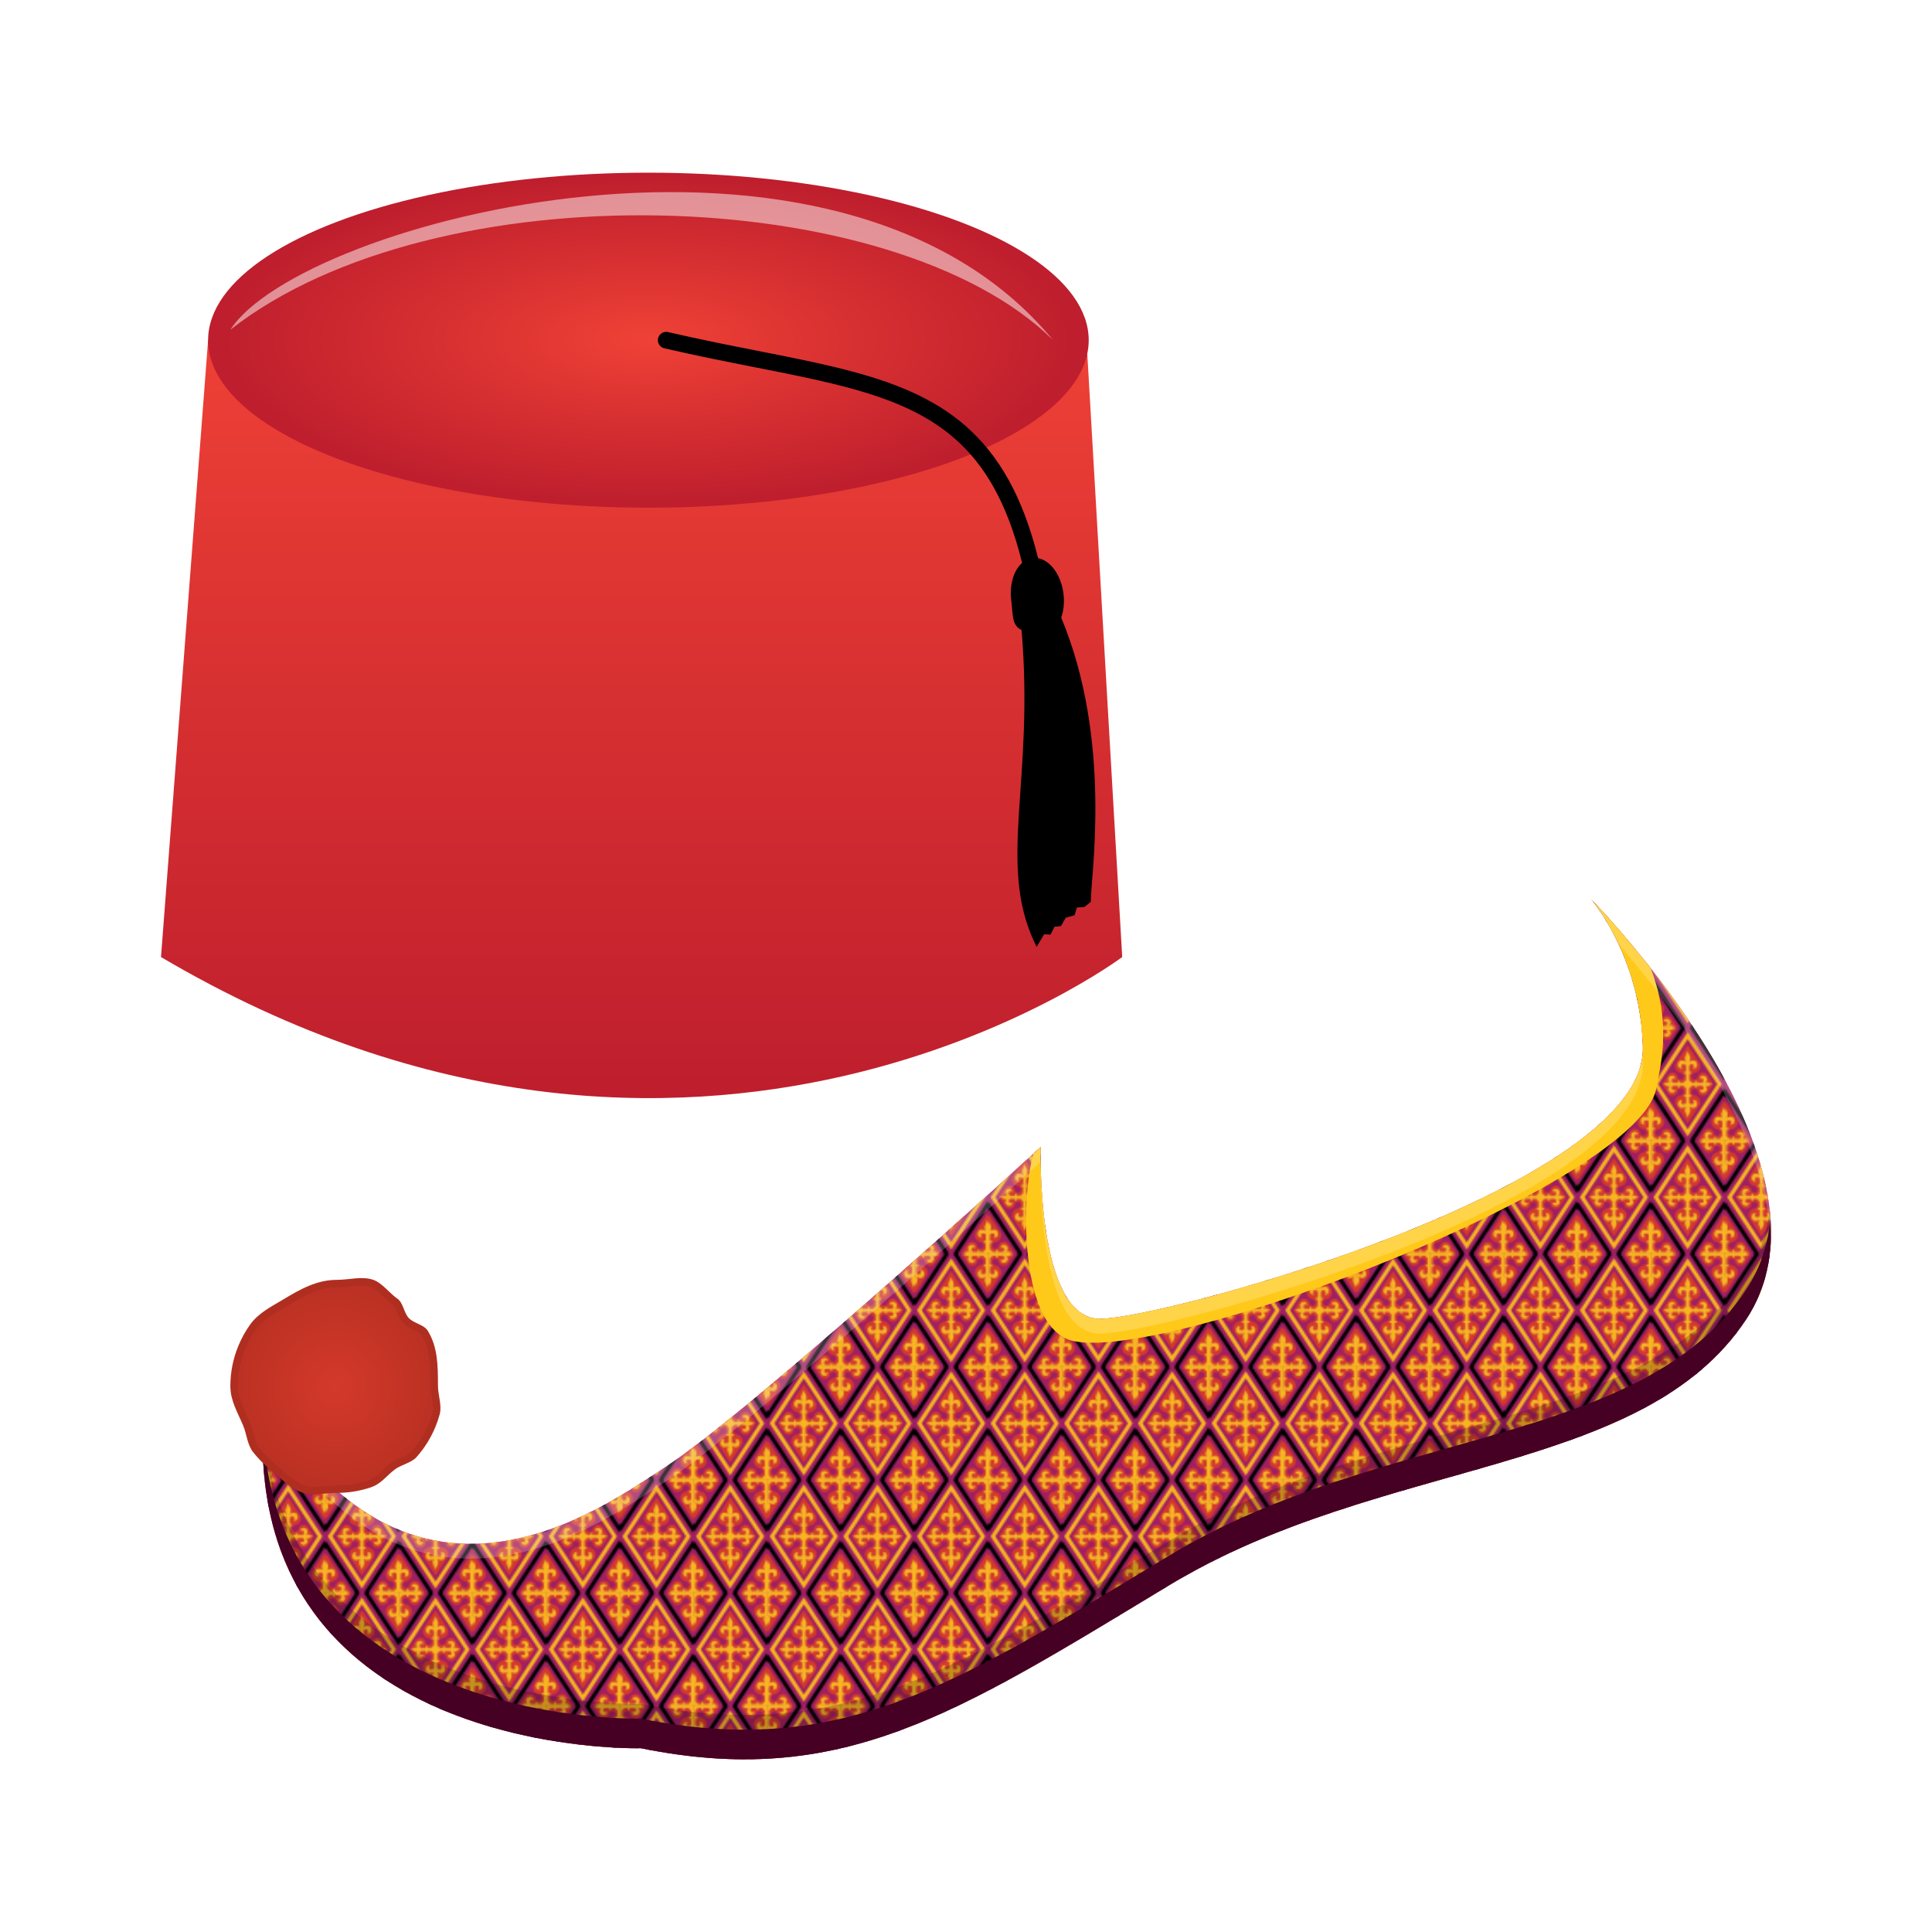 <svg:svg xmlns:dc="http://purl.org/dc/elements/1.1/" xmlns:ns1="http://www.w3.org/1999/xlink" xmlns:ns3="http://web.resource.org/cc/" xmlns:rdf="http://www.w3.org/1999/02/22-rdf-syntax-ns#" xmlns:svg="http://www.w3.org/2000/svg" enable-background="new 0 0 1000 1000" height="1127.943" id="Layer_1" version="1.1" viewBox="-69.816 -62.688 1127.943 1127.943" width="1127.943" x="0px" y="0px" xml:space="preserve">
<svg:pattern height="65.477" id="Medieval_Cross_Color" overflow="visible" patternUnits="userSpaceOnUse" viewBox="7.074 -70.452 42.392 65.477" width="42.392" x="375.5" y="577.5">
		<svg:polygon fill="none" points="7.074 -4.975 49.466 -4.975 49.466 -70.452 7.074 -70.452" />
			<svg:polygon fill="none" points="7.074 -70.451 7.074 -4.975 49.466 -4.975 49.466 -70.451" />
			<svg:path d="m47.762-38.195l-1.404-2.146-16.669-25.472-1.846-2.82-1.929 2.945-16.594 25.356-1.397 2.137 1.393 2.133 16.537 25.266 1.991 3.041 1.88-2.871 16.641-25.428 1.397-2.141zm-2.697 0.002l-1.396 2.135-13.945 21.306-1.88 2.875-1.965-3-13.848-21.164-1.411-2.152 1.396-2.135 13.87-21.189 1.958-2.991 1.847 2.821 13.991 21.381 1.383 2.113z" fill="#F8B521" />
			<svg:path d="m43.67-36.059l1.396-2.135-1.384-2.113-13.992-21.381-1.847-2.822-1.958 2.992-13.87 21.188-1.396 2.136 1.411 2.151 13.849 21.165 1.965 3 1.88-2.875 13.946-21.306zm-0.788-2.129l-3.554 5.451c-0.55 0.813-1.479 1.348-2.533 1.348-1.5 0-2.904-0.998-2.988-2.443-0.033-0.559-0.291-1.041-0.783-1.395-0.863-0.625-2.074-0.43-2.699 0.436-0.625 0.867-0.43 2.074 0.437 2.699 0.288 0.209 0.604 0.332 0.935 0.363 0.662 0.063 1.3 0.324 1.878 0.74 1.805 1.303 2.218 3.811 0.917 5.612l-6.646 10.164-6.649-10.164c-1.3-1.803-0.888-4.312 0.917-5.612 0.578-0.416 1.217-0.679 1.879-0.74 0.329-0.031 0.646-0.154 0.934-0.363 0.866-0.625 1.063-1.832 0.438-2.699-0.625-0.865-1.834-1.061-2.7-0.436-0.491 0.354-0.75 0.836-0.783 1.395-0.084 1.445-1.488 2.443-2.987 2.443-1.055 0-1.983-0.535-2.533-1.348l-3.555-5.451 3.555-5.453c0.55-0.813 1.479-1.346 2.533-1.346 1.499 0 2.903 0.998 2.987 2.442 0.033 0.56 0.292 1.041 0.783 1.396 0.866 0.625 2.075 0.43 2.7-0.438 0.625-0.865 0.429-2.074-0.438-2.699-0.288-0.209-0.604-0.33-0.934-0.36-0.662-0.064-1.301-0.324-1.879-0.74-1.805-1.303-2.217-3.813-0.917-5.615l6.649-10.162 6.646 10.162c1.301 1.803 0.888 4.313-0.917 5.615-0.578 0.416-1.216 0.676-1.878 0.74-0.33 0.03-0.646 0.151-0.935 0.36-0.866 0.625-1.062 1.834-0.437 2.699 0.625 0.867 1.836 1.063 2.699 0.438 0.492-0.354 0.75-0.836 0.783-1.396 0.084-1.444 1.488-2.442 2.988-2.442 1.054 0 1.983 0.532 2.533 1.346l3.554 5.453z" fill="none" />
			<svg:path d="m39.328-32.736l3.554-5.451-3.554-5.453c-0.55-0.813-1.479-1.346-2.533-1.346-1.5 0-2.904 0.998-2.988 2.443-0.033 0.559-0.291 1.041-0.783 1.395-0.863 0.625-2.074 0.431-2.699-0.438-0.625-0.865-0.43-2.074 0.437-2.699 0.288-0.209 0.604-0.33 0.935-0.361 0.662-0.063 1.3-0.323 1.878-0.739 1.805-1.304 2.218-3.813 0.917-5.615l-6.646-10.162-6.649 10.162c-1.3 1.804-0.888 4.313 0.917 5.615 0.578 0.416 1.217 0.676 1.879 0.739 0.329 0.031 0.646 0.152 0.934 0.361 0.866 0.625 1.063 1.834 0.438 2.699-0.625 0.867-1.834 1.063-2.7 0.438-0.491-0.354-0.75-0.836-0.783-1.395-0.084-1.445-1.488-2.443-2.987-2.443-1.055 0-1.983 0.533-2.533 1.346l-3.555 5.453 3.555 5.451c0.55 0.813 1.479 1.349 2.533 1.349 1.499 0 2.903-0.998 2.987-2.443 0.033-0.56 0.292-1.041 0.783-1.396 0.866-0.625 2.075-0.43 2.7 0.437s0.429 2.074-0.438 2.699c-0.288 0.209-0.604 0.332-0.934 0.362-0.662 0.063-1.301 0.324-1.879 0.74-1.805 1.303-2.217 3.812-0.917 5.613l6.649 10.164 6.646-10.164c1.301-1.803 0.888-4.311-0.917-5.613-0.578-0.416-1.216-0.678-1.878-0.74-0.33-0.03-0.646-0.153-0.935-0.362-0.866-0.625-1.062-1.832-0.437-2.699 0.625-0.864 1.836-1.062 2.699-0.437 0.492 0.354 0.75 0.836 0.783 1.396 0.084 1.445 1.488 2.443 2.988 2.443 1.054-0.002 1.983-0.537 2.533-1.349zm1.666-4.875c-0.779 0.453-1.82 1.008-2.975 0.365 2.017 1.314 1.15 4.1-1.233 4.1-2.259 0-1.896-2.358-1.896-2.358 0.204 0.987 2.138 1.014 2.138-0.377 0-1.224-0.563-1.363-1.33-1.363h-2.3l0.017 0.634c0 0.348-0.242 0.629-0.541 0.629-0.296 0-0.538-0.281-0.538-0.629v-0.609l-2.188-0.004c-0.258 0.606-0.757 1.125-1.365 1.383l-0.004 3.691h0.624c0.354 0 0.642 0.287 0.642 0.643 0 0.354-0.287 0.641-0.642 0.641l-0.648-0.018v2.736c0 0.912 0.145 1.584 1.394 1.584 1.918 0 1.393-2.306 0.385-2.545 0 0 2.907-0.433 2.907 2.258 0 2.834-2.907 3.168-4.686 1.631 0.77 1.248 0.849 2.479 0.386 3.408-0.328 0.653-1.345 3.119-1.345 3.119s-1.018-2.466-1.343-3.119c-0.466-0.929-0.387-2.16 0.384-3.408-1.778 1.537-4.688 1.203-4.688-1.631 0-2.689 2.909-2.258 2.909-2.258-1.009 0.239-1.535 2.545 0.387 2.545 1.246 0 1.392-0.672 1.392-1.584v-2.736l-0.649 0.018c-0.354 0-0.642-0.287-0.642-0.641 0-0.355 0.287-0.643 0.642-0.643h0.625l-0.01-3.695c-0.615-0.264-1.107-0.758-1.361-1.377l-2.188 0.002v0.609c0 0.348-0.242 0.629-0.538 0.629-0.299 0-0.541-0.281-0.541-0.629l0.017-0.634h-2.3c-0.767 0-1.33 0.142-1.33 1.363 0 1.391 1.935 1.364 2.138 0.377 0 0 0.363 2.358-1.896 2.358-2.383 0-3.25-2.785-1.233-4.1-1.154 0.643-2.195 0.088-2.975-0.365-0.55-0.32-1.154-0.576-1.154-0.576s0.604-0.256 1.154-0.575c0.779-0.453 1.82-1.009 2.975-0.365-2.017-1.313-1.149-4.099 1.233-4.099 2.259 0 1.896 2.357 1.896 2.357-0.203-0.988-2.138-1.014-2.138 0.377 0 1.225 0.563 1.363 1.33 1.363h2.3l-0.017-0.635c0-0.348 0.242-0.629 0.541-0.629 0.296 0 0.538 0.281 0.538 0.629v0.611l2.191 0.006c0.255-0.609 0.75-1.156 1.358-1.414l0.009-3.728h-0.625c-0.354 0-0.642-0.287-0.642-0.641 0-0.355 0.287-0.644 0.642-0.644l0.649 0.019v-2.736c0-0.912-0.146-1.584-1.392-1.584-1.922 0-1.396 2.306-0.387 2.545 0 0-2.909 0.433-2.909-2.256 0-2.836 2.909-3.168 4.688-1.633-0.771-1.248-0.85-2.479-0.384-3.408 0.325-0.653 1.343-3.119 1.343-3.119s1.017 2.466 1.345 3.119c0.463 0.929 0.384 2.16-0.386 3.408 1.778-1.535 4.686-1.203 4.686 1.633 0 2.688-2.907 2.256-2.907 2.256 1.008-0.239 1.533-2.545-0.385-2.545-1.249 0-1.394 0.672-1.394 1.584v2.736l0.648-0.019c0.354 0 0.642 0.287 0.642 0.644 0 0.354-0.287 0.641-0.642 0.641h-0.624l0.004 3.726c0.62 0.262 1.112 0.789 1.366 1.41h2.188v-0.611c0-0.348 0.242-0.629 0.538-0.629 0.299 0 0.541 0.281 0.541 0.629l-0.017 0.635h2.3c0.767 0 1.33-0.139 1.33-1.363 0-1.391-1.934-1.365-2.138-0.377 0 0-0.363-2.357 1.896-2.357 2.384 0 3.25 2.783 1.233 4.099 1.154-0.644 2.195-0.088 2.975 0.364 0.551 0.32 1.153 0.576 1.153 0.576s-0.602 0.255-1.153 0.576z" fill="#D4392A" />
			<svg:path d="m38.02-37.246c2.017 1.314 1.15 4.1-1.233 4.1-2.259 0-1.896-2.358-1.896-2.358 0.204 0.987 2.138 1.014 2.138-0.377 0-1.224-0.563-1.363-1.33-1.363h-2.3l0.017 0.634c0 0.348-0.242 0.629-0.541 0.629-0.296 0-0.538-0.281-0.538-0.629v-0.609l-2.188-0.004c-0.258 0.606-0.757 1.125-1.365 1.383l-0.004 3.69h0.624c0.354 0 0.642 0.287 0.642 0.643 0 0.354-0.287 0.641-0.642 0.641l-0.648-0.018v2.736c0 0.912 0.145 1.584 1.394 1.584 1.918 0 1.393-2.306 0.385-2.545 0 0 2.907-0.433 2.907 2.258 0 2.834-2.907 3.168-4.686 1.631 0.77 1.248 0.849 2.479 0.386 3.408-0.328 0.653-1.345 3.119-1.345 3.119s-1.018-2.466-1.343-3.119c-0.466-0.929-0.387-2.16 0.384-3.408-1.778 1.537-4.688 1.203-4.688-1.631 0-2.689 2.909-2.258 2.909-2.258-1.009 0.239-1.535 2.545 0.387 2.545 1.246 0 1.392-0.672 1.392-1.584v-2.736l-0.649 0.018c-0.354 0-0.642-0.287-0.642-0.641 0-0.355 0.287-0.643 0.642-0.643h0.625l-0.01-3.695c-0.615-0.264-1.107-0.758-1.361-1.377l-2.188 0.002v0.609c0 0.348-0.242 0.629-0.538 0.629-0.299 0-0.541-0.281-0.541-0.629l0.017-0.634h-2.3c-0.767 0-1.33 0.142-1.33 1.363 0 1.391 1.935 1.364 2.138 0.377 0 0 0.363 2.358-1.896 2.358-2.383 0-3.25-2.785-1.233-4.1-1.154 0.643-2.195 0.088-2.975-0.365-0.55-0.32-1.154-0.576-1.154-0.576s0.604-0.256 1.154-0.575c0.779-0.453 1.82-1.009 2.975-0.365-2.017-1.313-1.149-4.099 1.233-4.099 2.259 0 1.896 2.357 1.896 2.357-0.203-0.988-2.138-1.014-2.138 0.377 0 1.225 0.563 1.363 1.33 1.363h2.3l-0.017-0.635c0-0.348 0.242-0.629 0.541-0.629 0.296 0 0.538 0.281 0.538 0.629v0.611l2.191 0.006c0.255-0.609 0.75-1.156 1.358-1.414l0.009-3.728h-0.625c-0.354 0-0.642-0.287-0.642-0.641 0-0.355 0.287-0.644 0.642-0.644l0.649 0.019v-2.736c0-0.912-0.146-1.584-1.392-1.584-1.922 0-1.396 2.306-0.387 2.545 0 0-2.909 0.433-2.909-2.256 0-2.836 2.909-3.168 4.688-1.633-0.771-1.248-0.85-2.479-0.384-3.408 0.325-0.653 1.343-3.119 1.343-3.119s1.017 2.466 1.345 3.119c0.463 0.929 0.384 2.16-0.386 3.408 1.778-1.535 4.686-1.203 4.686 1.633 0 2.688-2.907 2.256-2.907 2.256 1.008-0.239 1.533-2.545-0.385-2.545-1.249 0-1.394 0.672-1.394 1.584v2.736l0.648-0.019c0.354 0 0.642 0.287 0.642 0.644 0 0.354-0.287 0.641-0.642 0.641h-0.624l0.004 3.726c0.62 0.262 1.112 0.789 1.366 1.41h2.188v-0.611c0-0.348 0.242-0.629 0.538-0.629 0.299 0 0.541 0.281 0.541 0.629l-0.017 0.635h2.3c0.767 0 1.33-0.139 1.33-1.363 0-1.391-1.934-1.365-2.138-0.377 0 0-0.363-2.357 1.896-2.357 2.384 0 3.25 2.783 1.233 4.099 1.154-0.644 2.195-0.088 2.975 0.364 0.551 0.32 1.153 0.576 1.153 0.576s-0.603 0.256-1.153 0.576c-0.78 0.454-1.821 1.008-2.975 0.366z" fill="#F8B521" />
			<svg:polyline points="4.685 -47.615 6.648 -44.615 8.527 -47.49 22.474 -68.797 23.869 -70.93 22.486 -73.045 22.486 -73.045 22.486 -73.045 25.162 -73.078 26.569 -70.932 25.166 -68.793 8.527 -43.365 6.648 -40.494 4.658 -43.535 4.685 -47.615" />
			<svg:polyline fill="none" points="22.486 -73.045 23.869 -70.93 22.474 -68.797 8.527 -47.49 6.648 -44.615 4.685 -47.615" />
			<svg:path d="m6.648-47.949l6.646-10.164c1.303-1.803 0.887-4.311-0.917-5.611-0.576-0.418-1.216-0.68-1.876-0.741-0.332-0.031-0.648-0.154-0.937-0.363-0.866-0.625-1.062-1.832-0.437-2.698 0.625-0.865 1.836-1.062 2.702-0.437 0.488 0.354 0.747 0.836 0.78 1.396 0.087 1.444 1.488 2.442 2.987 2.442 1.055 0 1.986-0.535 2.533-1.349l3.555-5.448" fill="none" />
			<svg:polygon fill="#D4392A" points="4.658 -50.992 0 -58.113 0 -76.377 18.132 -76.377 20.282 -73.078 4.658 -73.078" />
			<svg:polygon points="4.685 -73.045 4.685 -50.951 4.658 -50.992 4.658 -73.078 20.282 -73.078 20.304 -73.045" />
			<svg:path d="m4.685-73.045v22.094l1.964 3.002 6.646-10.164c1.303-1.803 0.887-4.311-0.917-5.611-0.576-0.418-1.216-0.68-1.876-0.741-0.332-0.031-0.648-0.154-0.937-0.363-0.866-0.625-1.062-1.832-0.437-2.698 0.625-0.865 1.836-1.062 2.702-0.437 0.488 0.354 0.747 0.836 0.78 1.396 0.087 1.444 1.488 2.442 2.987 2.442 1.055 0 1.986-0.535 2.533-1.349l3.555-5.448-1.383-2.121-15.617-0.002zm1.914 21.613v-19.494l14.354 0.002s-0.604 0.254-1.154 0.574c-0.779 0.455-1.82 1.008-2.976 0.365 2.017 1.313 1.15 4.1-1.232 4.1-2.259 0-1.896-2.359-1.896-2.359 0.203 0.988 2.14 1.016 2.14-0.377 0-1.223-0.565-1.363-1.332-1.363h-2.3l0.017 0.635c0 0.347-0.242 0.63-0.541 0.63-0.297 0-0.538-0.283-0.538-0.63v-0.61l-2.188-0.005c-0.259 0.609-0.758 1.125-1.367 1.383l-0.003 3.691h0.624c0.354 0 0.642 0.289 0.642 0.643s-0.287 0.641-0.642 0.641l-0.646-0.018v2.736c0 0.912 0.143 1.584 1.393 1.584 1.92 0 1.392-2.305 0.383-2.543 0 0 2.908-0.434 2.908 2.256 0 2.834-2.908 3.168-4.684 1.631 0.768 1.248 0.847 2.482 0.384 3.408-0.329 0.654-1.346 3.12-1.346 3.12z" fill="#D4392A" />
			<svg:path d="m20.953-70.924s-0.604 0.254-1.154 0.574c-0.779 0.455-1.82 1.008-2.976 0.365 2.017 1.313 1.15 4.1-1.232 4.1-2.259 0-1.896-2.359-1.896-2.359 0.203 0.988 2.14 1.016 2.14-0.377 0-1.223-0.565-1.363-1.332-1.363h-2.3l0.017 0.635c0 0.347-0.242 0.63-0.541 0.63-0.297 0-0.538-0.283-0.538-0.63v-0.61l-2.188-0.005c-0.259 0.609-0.758 1.125-1.367 1.383l-0.003 3.691h0.624c0.354 0 0.642 0.289 0.642 0.643s-0.287 0.641-0.642 0.641l-0.646-0.018v2.736c0 0.912 0.143 1.584 1.393 1.584 1.92 0 1.392-2.305 0.383-2.543 0 0 2.908-0.434 2.908 2.256 0 2.834-2.908 3.168-4.684 1.631 0.768 1.248 0.847 2.482 0.384 3.408-0.328 0.654-1.346 3.121-1.346 3.121v-19.494l14.354 0.001z" fill="#F8B521" />
			<svg:polygon points="47.082 -28.781 33.212 -7.59 31.815 -5.457 33.209 -3.326 30.511 -3.326 29.119 -5.457 30.516 -7.594 47.111 -32.949 49.04 -35.896 50.886 -33.076 50.886 -28.951 49.04 -31.771" />
			<svg:path d="m42.391-18.264c-1.301 1.803-0.888 4.311 0.916 5.613 0.579 0.416 1.217 0.678 1.879 0.739 0.33 0.031 0.646 0.154 0.935 0.363 0.866 0.625 1.062 1.834 0.437 2.698-0.625 0.867-1.833 1.062-2.699 0.437-0.491-0.354-0.75-0.836-0.784-1.396-0.083-1.444-1.487-2.442-2.987-2.442-1.054 0-1.983 0.535-2.533 1.347l-3.554 5.452 1.385 2.125h-2.175l-1.394-2.131 1.396-2.133 13.87-21.19 1.958-2.99 1.846 2.819v3.347l-1.846-2.822-6.65 10.164z" fill="none" />
			<svg:polygon fill="#D4392A" points="55.687 0 37.553 0 35.399 -3.303 50.886 -3.303 50.886 -3.326 50.886 -25.605 55.687 -18.264" />
			<svg:polygon points="50.886 -3.326 50.886 -3.303 35.399 -3.303 35.384 -3.326" />
			<svg:path d="m50.886-3.326v-22.279l-1.846-2.821-6.649 10.164c-1.301 1.803-0.888 4.311 0.916 5.612 0.579 0.416 1.217 0.678 1.879 0.74 0.33 0.031 0.646 0.154 0.935 0.363 0.866 0.625 1.062 1.834 0.437 2.699-0.625 0.867-1.833 1.061-2.699 0.436-0.491-0.354-0.75-0.836-0.784-1.395-0.083-1.445-1.487-2.443-2.987-2.443-1.054 0-1.983 0.535-2.533 1.346l-3.554 5.453 1.385 2.125h15.5zm-0.551-18.561c0.463 0.926 0.385 2.16-0.383 3.408v13.969h-11.186c-1.154 0.643-2.196 0.09-2.976-0.365-0.55-0.32-1.153-0.576-1.153-0.576s0.604-0.256 1.153-0.576c0.779-0.453 1.821-1.008 2.976-0.363-2.017-1.315-1.15-4.1 1.233-4.1 2.258 0 1.896 2.357 1.896 2.357-0.204-0.988-2.138-1.014-2.138 0.377 0 1.225 0.563 1.365 1.329 1.365h2.3l-0.016-0.636c0-0.346 0.244-0.629 0.541-0.629 0.296 0 0.538 0.283 0.538 0.629v0.613l2.19 0.004c0.255-0.609 0.751-1.156 1.359-1.414l0.008-3.725h-0.625c-0.354 0-0.641-0.289-0.641-0.643s0.287-0.642 0.641-0.642l0.65 0.017v-2.734c0-0.912-0.146-1.584-1.393-1.584-1.921 0-1.395 2.303-0.386 2.543 0 0-2.909 0.432-2.909-2.256 0-2.834 2.909-3.168 4.688-1.631-0.771-1.248-0.851-2.482-0.385-3.408 0.326-0.654 1.344-3.121 1.344-3.121s1.017 2.467 1.345 3.121z" fill="#D4392A" />
			<svg:path d="m49.952-18.479v13.969h-11.186c-1.154 0.643-2.196 0.09-2.976-0.365-0.55-0.32-1.153-0.576-1.153-0.576s0.604-0.256 1.153-0.576c0.779-0.453 1.821-1.008 2.976-0.363-2.017-1.315-1.15-4.1 1.233-4.1 2.258 0 1.896 2.357 1.896 2.357-0.204-0.988-2.138-1.014-2.138 0.377 0 1.225 0.563 1.365 1.329 1.365h2.3l-0.016-0.636c0-0.346 0.244-0.629 0.541-0.629 0.296 0 0.538 0.283 0.538 0.629v0.613l2.19 0.004c0.255-0.609 0.751-1.156 1.359-1.414l0.008-3.725h-0.625c-0.354 0-0.641-0.289-0.641-0.643s0.287-0.642 0.641-0.642l0.65 0.017v-2.734c0-0.912-0.146-1.584-1.393-1.584-1.921 0-1.395 2.303-0.386 2.543 0 0-2.909 0.432-2.909-2.256 0-2.834 2.909-3.168 4.688-1.631-0.771-1.248-0.851-2.482-0.385-3.408 0.326-0.654 1.344-3.121 1.344-3.121s1.016 2.467 1.344 3.121c0.464 0.926 0.386 2.16-0.382 3.408z" fill="#F8B521" />
			<svg:polyline points="22.474 -3.322 22.474 -3.322 23.869 -5.457 22.486 -7.57 8.494 -28.951 6.648 -31.771 4.72 -28.826 4.72 -32.949 6.648 -35.896 8.494 -33.074 25.162 -7.604 26.569 -5.457 25.166 -3.318" />
			<svg:polygon fill="#fff" points="4.69 -25.436 4.69 -28.781 4.72 -28.826 4.72 -25.48" />
			<svg:path d="m21.687-5.451l-3.555-5.453c-0.547-0.811-1.479-1.346-2.533-1.346-1.499 0-2.9 0.998-2.987 2.443-0.033 0.559-0.292 1.041-0.78 1.395-0.866 0.625-2.077 0.432-2.702-0.436-0.625-0.865-0.43-2.074 0.437-2.699 0.288-0.209 0.604-0.332 0.937-0.363 0.66-0.063 1.3-0.324 1.876-0.74 1.804-1.303 2.22-3.811 0.917-5.612l-6.649-10.166-1.928 2.948v-3.347l1.929-2.944 1.846 2.819 13.992 21.382 1.383 2.112-1.396 2.136" fill="none" />
			<svg:polygon fill="#D4392A" points="4.72 -3.322 4.72 -3.318 20.295 -3.318 18.132 0 0 0 0 -18.264 4.69 -25.436 4.69 -3.322" />
			<svg:polygon points="4.72 -3.322 20.299 -3.322 20.295 -3.318 4.72 -3.318" />
			<svg:polygon points="4.72 -3.322 4.69 -3.322 4.69 -25.436 4.72 -25.48" />
			<svg:path d="m4.72-3.322h15.579l1.388-2.129-3.555-5.453c-0.547-0.811-1.479-1.346-2.533-1.346-1.499 0-2.9 0.998-2.987 2.443-0.033 0.559-0.292 1.041-0.78 1.395-0.866 0.625-2.077 0.432-2.702-0.436-0.625-0.865-0.43-2.074 0.437-2.699 0.288-0.209 0.604-0.332 0.937-0.363 0.66-0.063 1.3-0.324 1.876-0.74 1.804-1.303 2.22-3.811 0.917-5.612l-6.649-10.166-1.928 2.948v22.158zm0.919-15.157c-0.768-1.248-0.847-2.482-0.384-3.408 0.327-0.654 1.344-3.121 1.344-3.121s1.017 2.467 1.346 3.121c0.463 0.926 0.384 2.16-0.387 3.408 1.778-1.537 4.687-1.203 4.687 1.631 0 2.688-2.908 2.256-2.908 2.256 1.009-0.24 1.537-2.543-0.384-2.543-1.249 0-1.395 0.672-1.395 1.584v2.734l0.649-0.017c0.354 0 0.642 0.287 0.642 0.642 0 0.354-0.287 0.643-0.642 0.643h-0.625l0.008 3.725c0.608 0.258 1.104 0.804 1.362 1.414l2.188-0.004v-0.613c0-0.346 0.241-0.629 0.538-0.629 0.299 0 0.541 0.283 0.541 0.629l-0.017 0.637h2.3c0.767 0 1.332-0.141 1.332-1.364 0-1.392-1.937-1.365-2.14-0.377 0 0-0.363-2.356 1.896-2.356 2.383 0 3.249 2.782 1.232 4.1 1.155-0.646 2.196-0.09 2.976 0.363 0.55 0.319 1.154 0.575 1.154 0.575s-0.604 0.257-1.154 0.576c-0.779 0.455-1.82 1.008-2.976 0.365h-11.183v-13.971z" fill="#D4392A" />
			<svg:path d="m5.255-21.887c0.327-0.654 1.344-3.121 1.344-3.121s1.017 2.467 1.346 3.121c0.463 0.926 0.384 2.16-0.387 3.408 1.778-1.537 4.687-1.203 4.687 1.631 0 2.688-2.908 2.256-2.908 2.256 1.009-0.24 1.537-2.543-0.384-2.543-1.249 0-1.395 0.672-1.395 1.584v2.734l0.649-0.017c0.354 0 0.642 0.287 0.642 0.642 0 0.354-0.287 0.643-0.642 0.643h-0.625l0.008 3.725c0.608 0.258 1.104 0.804 1.362 1.414l2.188-0.004v-0.613c0-0.346 0.241-0.629 0.538-0.629 0.299 0 0.541 0.283 0.541 0.629l-0.017 0.637h2.3c0.767 0 1.332-0.141 1.332-1.364 0-1.392-1.937-1.365-2.14-0.377 0 0-0.363-2.356 1.896-2.356 2.383 0 3.249 2.782 1.232 4.1 1.155-0.646 2.196-0.09 2.976 0.363 0.55 0.319 1.154 0.575 1.154 0.575s-0.604 0.257-1.154 0.576c-0.779 0.455-1.82 1.008-2.976 0.365h-11.183v-13.97c-0.768-1.249-0.847-2.483-0.384-3.409z" fill="#F8B521" />
			<svg:polyline points="33.212 -73.063 33.212 -73.063 31.815 -70.93 33.225 -68.779 47.077 -47.615 49.04 -44.615 50.919 -47.49 50.919 -43.365 49.04 -40.494 47.049 -43.535 30.511 -68.801 29.119 -70.932 30.516 -73.07 33.212 -73.063" />
			<svg:path d="m33.999-70.924l3.554 5.449c0.55 0.813 1.479 1.348 2.533 1.348 1.5 0 2.904-0.998 2.987-2.443 0.034-0.559 0.293-1.041 0.784-1.395 0.866-0.625 2.074-0.43 2.699 0.436 0.625 0.867 0.43 2.074-0.437 2.699-0.288 0.209-0.604 0.332-0.935 0.363-0.662 0.063-1.3 0.324-1.879 0.742-1.804 1.301-2.217 3.809-0.916 5.611l6.649 10.163 1.879-2.872v3.331l-1.879 2.875-1.963-3-13.85-21.163-1.409-2.149 1.396-2.134" fill="none" />
			<svg:polygon fill="#D4392A" points="50.919 -50.822 50.919 -73.063 50.919 -73.07 35.397 -73.07 37.553 -76.377 55.687 -76.377 55.687 -58.113" />
			<svg:polygon points="50.919 -73.063 35.393 -73.063 35.397 -73.07 50.919 -73.07" />
			<svg:path d="m49.04-47.949l1.879-2.873v-22.24h-15.526l-1.394 2.14 3.554 5.448c0.55 0.813 1.479 1.349 2.533 1.349 1.5 0 2.904-0.998 2.987-2.442 0.034-0.56 0.293-1.041 0.784-1.396 0.866-0.625 2.074-0.431 2.699 0.437 0.625 0.866 0.43 2.073-0.437 2.698-0.288 0.209-0.604 0.332-0.935 0.363-0.662 0.063-1.3 0.323-1.879 0.741-1.804 1.302-2.217 3.81-0.916 5.611l6.651 10.164zm1.295-6.604c-0.328 0.654-1.344 3.121-1.344 3.121s-1.018-2.467-1.344-3.121c-0.466-0.926-0.386-2.16 0.385-3.408-1.778 1.537-4.688 1.203-4.688-1.631 0-2.689 2.909-2.256 2.909-2.256-1.009 0.238-1.535 2.543 0.386 2.543 1.247 0 1.393-0.672 1.393-1.584v-2.736l-0.65 0.018c-0.354 0-0.641-0.287-0.641-0.641s0.287-0.643 0.641-0.643h0.625l-0.009-3.695c-0.615-0.262-1.108-0.758-1.362-1.377l-2.187 0.002v0.611c0 0.346-0.242 0.629-0.538 0.629-0.297 0-0.541-0.283-0.541-0.629l0.016-0.635h-2.3c-0.767 0-1.329 0.141-1.329 1.362 0 1.394 1.934 1.365 2.138 0.377 0 0 0.362 2.359-1.896 2.359-2.384 0-3.25-2.785-1.233-4.101-1.154 0.644-2.196 0.09-2.976-0.365-0.55-0.319-1.153-0.573-1.153-0.573s0.604-0.257 1.153-0.576h14.545v16.949z" fill="#D4392A" />
			<svg:path d="m47.647-54.553c-0.466-0.926-0.386-2.16 0.385-3.408-1.778 1.537-4.688 1.203-4.688-1.631 0-2.689 2.909-2.256 2.909-2.256-1.009 0.238-1.535 2.543 0.386 2.543 1.247 0 1.393-0.672 1.393-1.584v-2.736l-0.65 0.018c-0.354 0-0.641-0.287-0.641-0.641s0.287-0.643 0.641-0.643h0.625l-0.009-3.695c-0.615-0.262-1.108-0.758-1.362-1.377l-2.187 0.002v0.611c0 0.346-0.242 0.629-0.538 0.629-0.297 0-0.541-0.283-0.541-0.629l0.016-0.635h-2.3c-0.767 0-1.329 0.141-1.329 1.362 0 1.394 1.934 1.365 2.138 0.377 0 0 0.362 2.359-1.896 2.359-2.384 0-3.25-2.785-1.233-4.101-1.154 0.644-2.196 0.09-2.976-0.365-0.55-0.319-1.153-0.573-1.153-0.573s0.604-0.257 1.153-0.576h14.545v16.947c-0.328 0.653-1.344 3.12-1.344 3.12s-1.017-2.463-1.344-3.118z" fill="#F8B521" />
</svg:pattern>
		<svg:linearGradient gradientTransform="matrix(1 0 0 -1 -271.28 771.04)" gradientUnits="userSpaceOnUse" id="SVGID_1_" x1="576.04" x2="576.04" y1="647.38" y2="192.62">
		<svg:stop offset="0" stop-color="#EF4136" />
		<svg:stop offset="1" stop-color="#BE1E2D" />
	</svg:linearGradient>
	<svg:path d="m24.18 496.06l27.496-360.14 512.12-12.254 21.563 372.39s-247.05 185.32-561.18 0z" fill="url(#SVGID_1_)" />
		<svg:radialGradient cx="580.01" cy="967.93" gradientTransform="matrix(1 0 0 -.385 -271.28 508.19)" gradientUnits="userSpaceOnUse" id="SVGID_2_" r="251.89">
		<svg:stop offset="0" stop-color="#EF4136" />
		<svg:stop offset="1" stop-color="#BE1E2D" />
	</svg:radialGradient>
	<svg:ellipse cx="308.74" cy="135.92" fill="url(#SVGID_2_)" rx="257.06" ry="97.796" />
	<svg:path d="m319.13 135.92c148.29 34.395 225.59 13.732 224.15 262.9" fill="none" stroke="#000" stroke-linecap="round" stroke-miterlimit="10" stroke-width="9.724" />
	<svg:path d="m548.45 297.92c1.46-3.919 2.037-8.719 1.41-13.796-1.469-11.903-8.949-20.771-16.705-19.815-7.755 0.958-12.855 11.379-11.388 23.279 1.151 9.313 0.218 14.398 5.979 16.744 7.737 89.635-14.273 136.82 7.737 183.23l3.646-6.078 3.646 0.229 2.228-4.483 3.806-0.355 2.779-4.812 5-1.421 1.382-4.655 4.834-0.333 2.994-2.403c-0.01-14 12.76-93.77-17.36-165.33z" stroke="#000" stroke-miterlimit="10" stroke-width="2.431" />
	<svg:path d="m64.697 129.8c40.516-63.205 354.5-146.58 480.31 6.119-92.99-92.009-360.39-100.11-480.31-6.12z" enable-background="new    " fill="#fff" opacity=".5" />
	<svg:path d="m537.75 606.96s-2.881 100.3 34.58 100.3c37.465 0 318.94-77.01 317-158.5-1.283-53.528-30.26-86.453-30.26-86.453s151.29 152.74 90.772 244.95c-60.513 92.214-213.25 80.689-337.16 155.61-123.92 74.924-190.91 118.87-308.35 95.1 0 0-239.18 6.475-219.73-203.16 86.452 144.81 196.61 63.231 234.14 38.903 50.49-32.73 219.01-186.75 219.01-186.75z" fill="#9E1F63" />
	<svg:pattern id="SVGID_3_" patternTransform="matrix(1 0 0 -1 -297.79 -15584)" ns1:href="#Medieval_Cross_Color">
	</svg:pattern>
	<svg:path d="m537.75 606.96s-2.881 100.3 34.58 100.3c37.465 0 318.94-77.01 317-158.5-1.283-53.528-30.26-86.453-30.26-86.453s151.29 152.74 90.772 244.95c-60.513 92.214-213.25 80.689-337.16 155.61-123.92 74.924-190.91 118.87-308.35 95.1 0 0-239.18 6.475-219.73-203.16 86.452 144.81 196.61 63.231 234.14 38.903 50.49-32.73 219.01-186.75 219.01-186.75z" fill="url(#SVGID_3_)" />
	<svg:g opacity=".2">
		<svg:path d="m889.33 522.83c-0.274-11.286-1.816-21.601-4.024-30.942-15.056-18.282-26.234-29.576-26.234-29.576s23.302 26.601 28.999 70.766c0.87-3.41 1.32-6.82 1.25-10.25z" />
		<svg:path d="m949.84 681.33c-60.512 92.214-213.25 80.689-337.16 155.61-123.92 74.924-190.91 118.87-308.35 95.095 0 0-210.56 5.694-220.49-166.76-10.636 198.94 220.49 192.69 220.49 192.69 117.44 23.772 184.43-20.176 308.35-95.1 123.92-74.925 276.65-63.4 337.16-155.61 12.575-19.165 15.985-40.942 13.525-63.424-1.61 13.18-5.87 25.81-13.52 37.49z" />
	</svg:g>
		<svg:path d="m949.84 689.97c-60.512 92.214-213.25 80.69-337.16 155.61-123.92 74.924-190.91 118.87-308.35 95.1 0 0-213.94 5.758-220.65-171.02-7.011 194.43 220.65 188.31 220.65 188.31 117.44 23.772 184.43-20.176 308.35-95.1 123.92-74.925 276.65-63.4 337.16-155.61 11.728-17.86 15.475-37.995 13.938-58.848-1.18 14.64-5.5 28.69-13.94 41.56z" fill="#450023" />
	<svg:path d="m889.33 548.76c1.938 81.486-279.53 158.5-316.99 158.5-37.465 0-34.581-100.3-34.581-100.3s-1.527 1.388-4.314 3.929c-7.205 25.994-8.277 102.49 23.41 109.34 56.882 12.297 331.67-92.771 340.41-148.05 1.548-9.828 9.722-35.66-3.343-69.587-19.204-24.482-34.844-40.28-34.844-40.28s28.96 32.93 30.24 86.45z" fill="#FFC91A" />
	<svg:g fill="#fff" opacity=".2">
		<svg:path d="m572.33 715.91c37.465 0 318.94-77.013 317-158.5-0.038-1.366-0.16-2.667-0.233-4.013-8.47 79.74-280.02 153.86-316.77 153.86-30.383 0-34.227-65.964-34.599-90.899-0.17 8.87-1.03 99.55 34.6 99.55z" />
		<svg:path d="m964.02 661.47c3.589-89.567-104.95-199.16-104.95-199.16s8.211 9.419 16.09 26.237c28.82 33.09 86.43 107.17 88.86 172.92z" />
		<svg:path d="m84.597 763.46c86.453 144.8 196.61 63.23 234.14 38.904 50.33-32.628 217.92-185.76 218.98-186.74-0.067-5.36 0.029-8.665 0.029-8.665s-168.52 154.02-219.01 186.75c-37.53 24.33-147.69 105.91-234.14-38.9-0.91 9.829-1.252 19.189-1.079 28.093 0.11-6.27 0.46-12.74 1.076-19.44z" />
	</svg:g>
	<svg:path d="m64.678 746.69c0 8.479 4.372 15.494 7.446 22.864 2.182 5.232 2.39 11.177 5.851 15.578 2.878 3.653 6.157 6.979 9.768 9.913 6.075 4.92 11.806 11.47 19.463 13.843 5.805 1.789 13.263 0 19.663 0 6.889 0 13.521-1.124 19.719-3.188 6.239-2.085 9.112-6.796 14.301-10.631 3.444-2.549 9.543-3.782 12.389-6.98 3.162-3.536 5.928-7.448 8.211-11.641 2.291-4.207 4.117-8.706 5.396-13.421 1.414-5.203-1.014-11.187-1.014-16.838 0-11.871-0.14-22.444-5.909-31.884-2.286-3.732-8.105-4.307-11.102-7.474-2.985-3.155-3.153-8.91-6.754-11.381-4.442-3.061-8.802-9.106-13.974-10.941-6.492-2.294-13.976 0-21.258 0-11.73 0-21.464 5.521-30.828 11.162-7.342 4.431-14.935 8.062-19.887 15.033-2.722 3.823-5.015 7.956-6.817 12.346-3.027 7.29-4.68 15.27-4.68 23.64z" fill="#B02E20" />
		<svg:radialGradient cx="397.28" cy="24.467" gradientTransform="matrix(1 0 0 -1 -271.28 771.04)" gradientUnits="userSpaceOnUse" id="SVGID_4_" r="57.894">
		<svg:stop offset="0" stop-color="#D4392A" />
		<svg:stop offset="1" stop-color="#BB3123" />
	</svg:radialGradient>
	<svg:path d="m113.46 805.35c-2.04 0-3.669-0.195-4.981-0.604-4.863-1.509-9.009-5.188-13.396-9.086-1.543-1.373-3.071-2.731-4.622-3.992-3.361-2.721-6.42-5.831-9.096-9.228-1.614-2.057-2.334-4.803-3.175-7.988-0.562-2.144-1.151-4.355-2.072-6.576-0.71-1.705-1.491-3.392-2.267-5.085-2.491-5.396-4.842-10.492-4.842-16.114 0-7.619 1.455-15.02 4.331-22 1.658-4.047 3.789-7.901 6.34-11.487 3.613-5.081 9.125-8.291 14.968-11.695 1.207-0.698 2.425-1.406 3.63-2.135 9.571-5.766 18.319-10.542 28.595-10.542 2.677 0 5.293-0.272 7.827-0.54 2.346-0.248 4.562-0.479 6.656-0.479 2.148 0 3.847 0.244 5.333 0.775 2.334 0.828 4.882 3.252 7.349 5.6 1.794 1.709 3.643 3.466 5.615 4.822 0.903 0.624 1.584 2.329 2.308 4.137 0.865 2.175 1.85 4.639 3.757 6.657 1.903 2.014 4.327 3.151 6.458 4.151 1.723 0.811 3.512 1.649 4.091 2.605 5.279 8.629 5.279 18.824 5.279 29.626 0 2.553 0.408 5.015 0.795 7.396 0.511 3.112 0.992 6.041 0.376 8.306-1.171 4.335-2.862 8.536-5.02 12.491-2.117 3.891-4.695 7.535-7.641 10.828-1.021 1.149-3.333 2.156-5.56 3.134-2.131 0.931-4.331 1.893-6.178 3.26-1.997 1.476-3.611 2.994-5.167 4.466-2.652 2.498-4.746 4.473-7.933 5.538-5.901 1.965-12.072 2.967-18.346 2.967-2.305 0-4.682 0.21-6.973 0.412-2.3 0.19-4.43 0.37-6.46 0.37z" fill="url(#SVGID_4_)" />
</svg:svg>